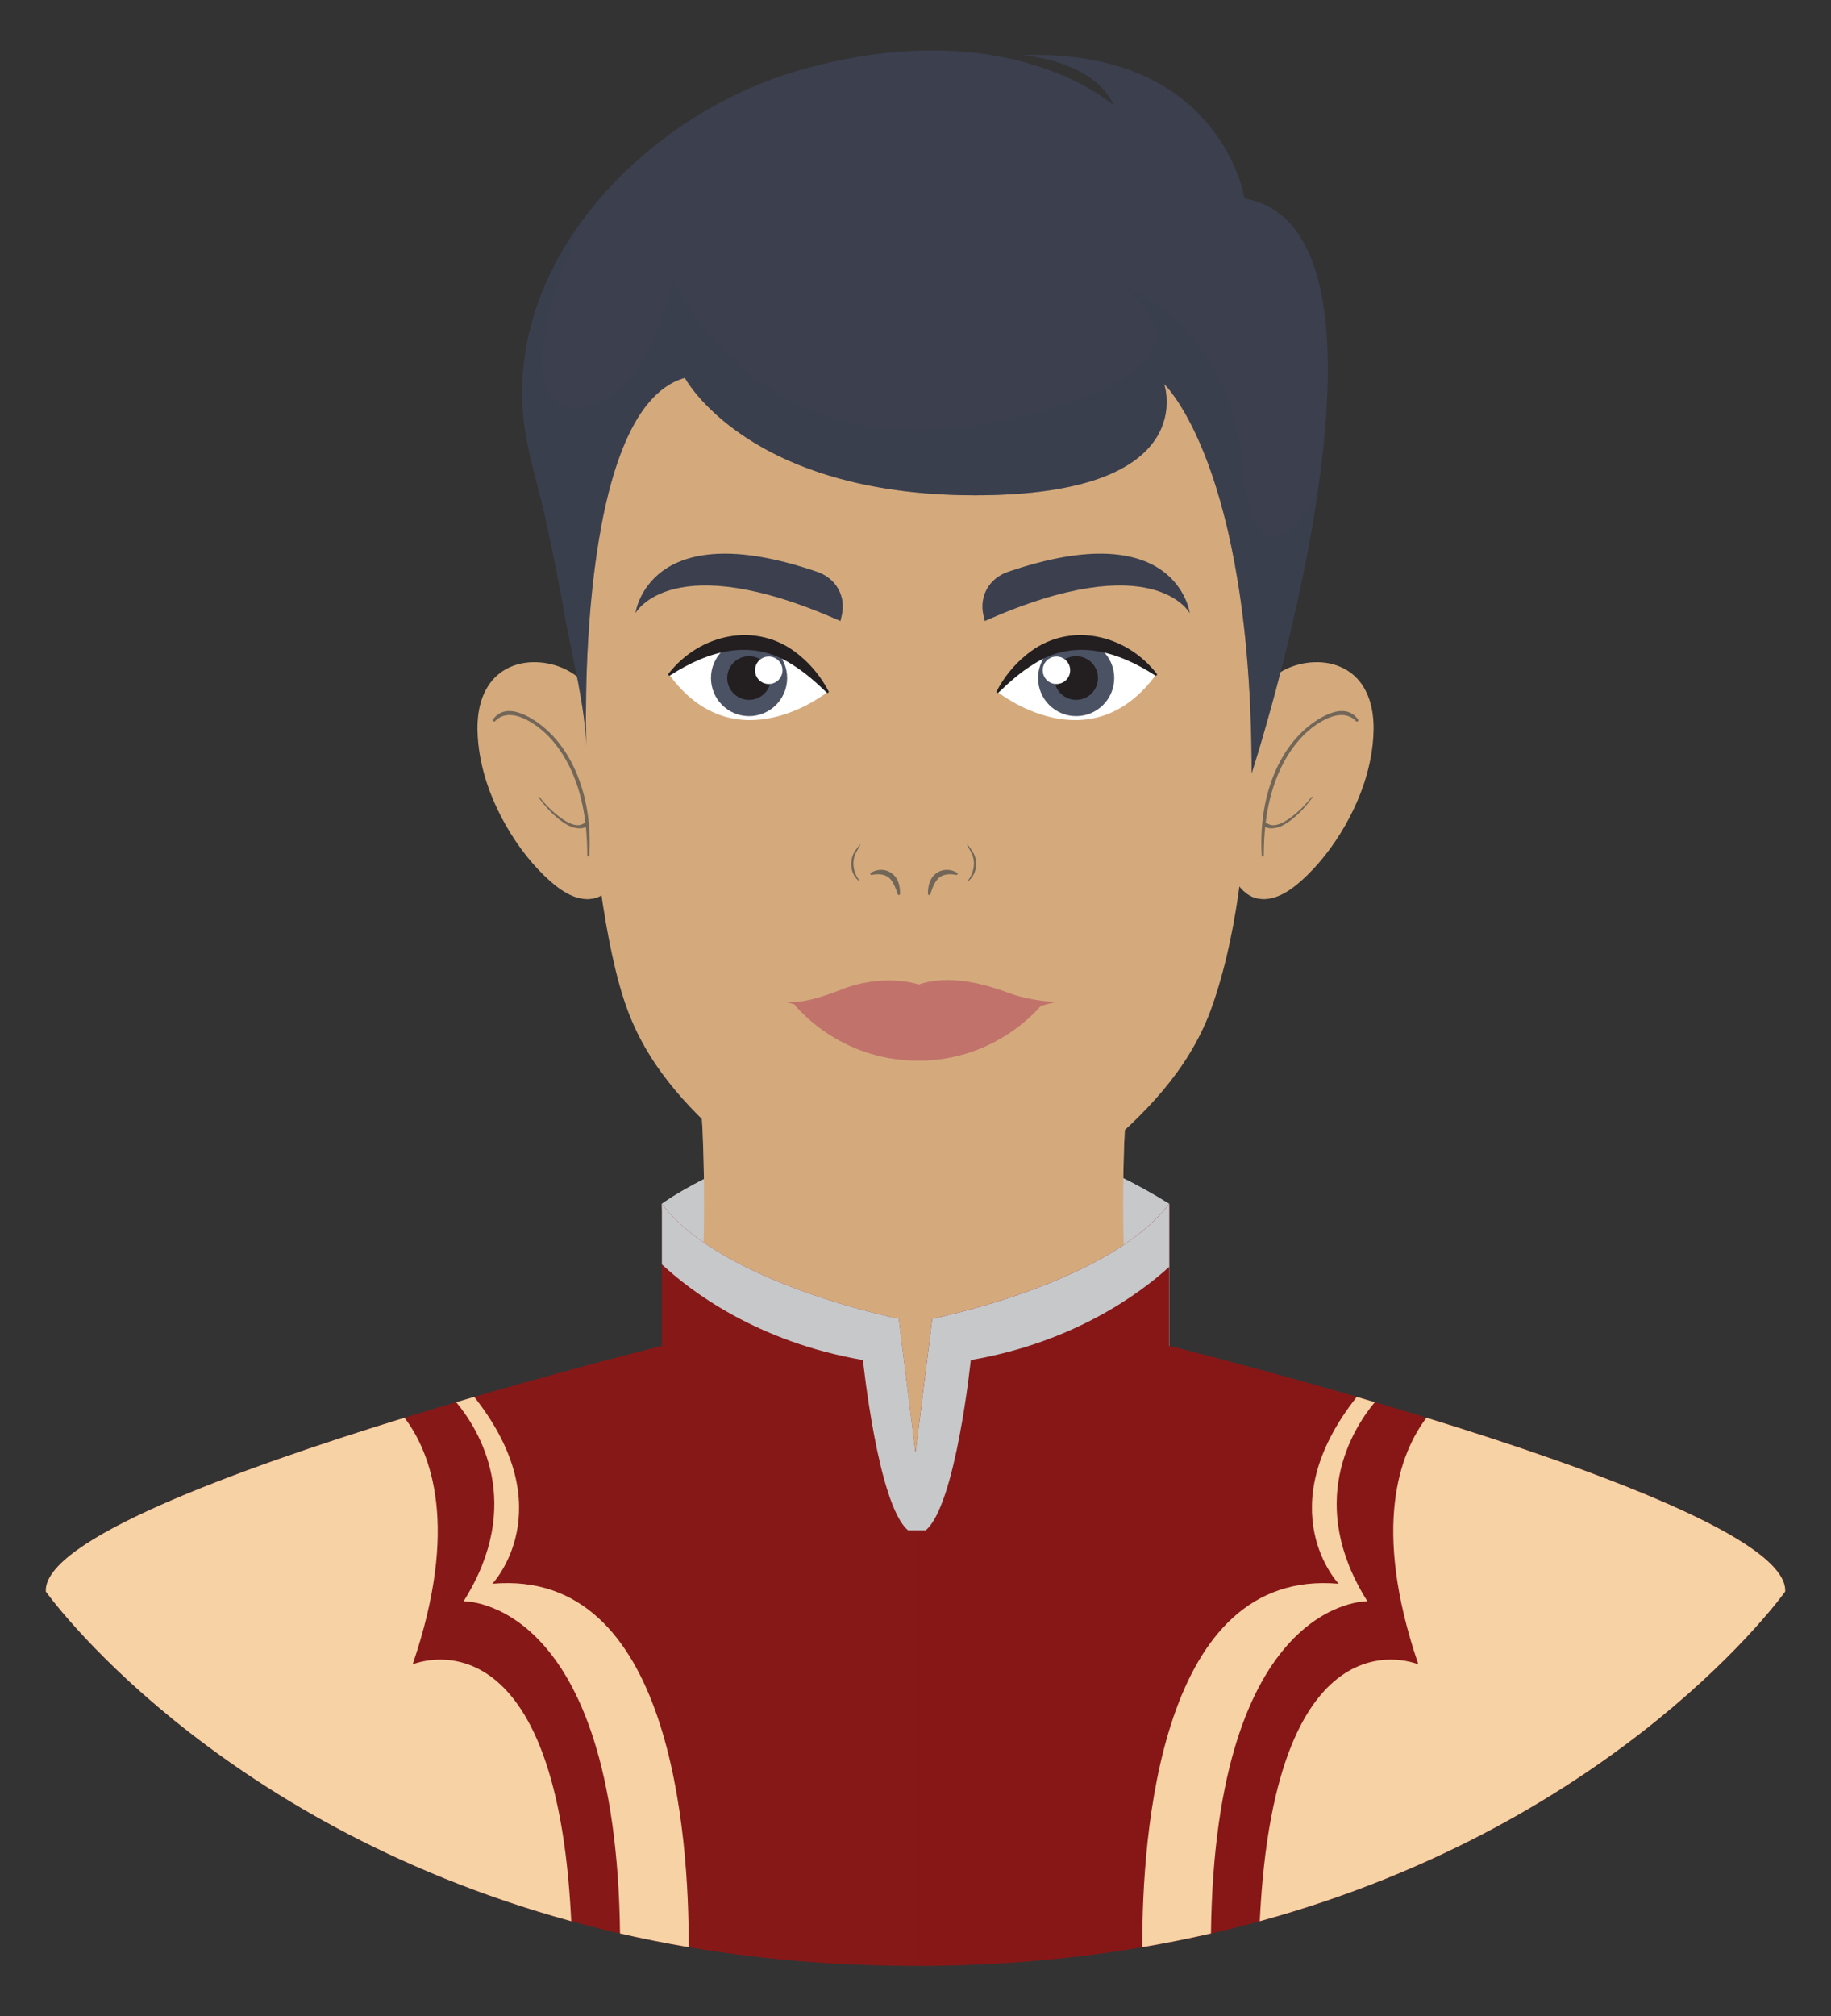 <?xml version="1.0" encoding="utf-8"?>
<!-- Generator: Adobe Illustrator 27.5.0, SVG Export Plug-In . SVG Version: 6.00 Build 0)  -->
<svg version="1.1" xmlns="http://www.w3.org/2000/svg" xmlns:xlink="http://www.w3.org/1999/xlink" x="0px" y="0px"
	 viewBox="0 0 363.325 400" style="enable-background:new 0 0 363.325 400;" xml:space="preserve">
<rect x="0" y="0" width="363.325" height="400" fill="#333333" stroke="none"/>
<g id="Layer_1">
</g>
<g id="Layer_2">
	<g>
		<g>
			<g>
				<path style="fill:#C7C8CA;" d="M131.333,238.82c0,0,46.205-33.807,100.659,0v37.92h-99.428L131.333,238.82z"/>
				<path style="fill:#C7C8CA;" d="M131.333,238.82c0,0,46.205-33.807,100.659,0v37.92h-99.428L131.333,238.82z"/>
			</g>
			<g>
				<path style="fill:#D4AA7D;" d="M138.987,216.55c0,0,1.65,22.554,0,41.258c-0.145,1.649,1.232,4.232,1.783,5.719
					c1.669,4.505,3.825,8.847,6.481,12.853c7.953,11.995,19.765,18.901,34.152,19.61c0.35,0.017,0.699,0.034,1.048,0.052
					c-0.776,0-1.551,0-2.327,0c14.818,0.021,27.434-7.764,35.419-19.992c2.58-3.951,4.68-8.219,6.309-12.645
					c0.536-1.457,1.88-3.982,1.738-5.596c-1.65-18.704,0-41.258,0-41.258H138.987z"/>
				<path style="opacity:0.4;fill:#D4AA7D;" d="M138.987,216.55c0,0,1.65,22.554,0,41.258c-0.145,1.649,1.232,4.232,1.783,5.719
					c1.669,4.505,3.825,8.847,6.481,12.853c7.953,11.995,19.765,18.901,34.152,19.61c0.35,0.017,0.699,0.034,1.048,0.052
					c-0.776,0-1.551,0-2.327,0c14.818,0.021,27.434-7.764,35.419-19.992c2.58-3.951,4.68-8.219,6.309-12.645
					c0.536-1.457,1.88-3.982,1.738-5.596c-1.65-18.704,0-41.258,0-41.258H138.987z"/>
				<path style="opacity:0.6;fill:#D4AA7D;" d="M138.987,216.549c0,0,0.207,2.828,0.401,7.308
					c3.404,4.445,7.316,8.455,11.425,12.276c8.96,8.332,19.373,17.077,31.58,17.173c12.206-0.096,22.619-8.841,31.58-17.173
					c3.202-2.977,6.287-6.066,9.103-9.388c0.216-6.121,0.514-10.197,0.514-10.197H138.987z"/>
			</g>
			<path style="fill:#871818;" d="M181.728,390c119.872,0,172.509-74.266,172.509-74.266c0.876-18.23-122.245-48.73-122.245-48.73
				V238.82c-11.998,15.897-47.005,22.796-47.005,22.796l-3.299,26.396h-0.051l-3.299-26.396c0,0-35.006-6.899-47.004-22.796v28.184
				c0,0-123.122,30.5-122.245,48.73c0,0,52.637,74.266,172.509,74.266"/>
			<path style="opacity:0.4;fill:#871818;" d="M231.992,267.004V238.82c-11.998,15.897-47.005,22.796-47.005,22.796l-2.557,20.46
				v107.921c119.374-0.29,171.807-74.263,171.807-74.263C355.114,297.504,231.992,267.004,231.992,267.004z"/>
			<g>
				<path style="fill:#F7D2A5;" d="M81.881,330.192c9.316-27.328,3.671-41.944-1.609-48.931
					C46.538,291.635,8.6,305.586,9.088,315.734c0,0,32.406,45.716,104.263,65.411C110.361,317.988,81.881,330.192,81.881,330.192z"
					/>
				<path style="fill:#F7D2A5;" d="M91.997,317.666c0,0,30.218-0.687,31.036,65.916c4.405,1.01,8.947,1.92,13.626,2.716
					c0.064-22.332-3.504-75.237-38.961-72.102c0,0,14.058-14.744-3.594-37.07c-1.18,0.343-2.375,0.693-3.581,1.049
					C95.115,283.703,104.165,298.351,91.997,317.666z"/>
			</g>
			<g>
				<path style="fill:#F7D2A5;" d="M281.445,330.192c-9.316-27.328-3.671-41.944,1.609-48.931
					c33.734,10.375,71.671,24.325,71.184,34.473c0,0-32.406,45.716-104.263,65.411C252.964,317.988,281.445,330.192,281.445,330.192
					z"/>
				<path style="fill:#F7D2A5;" d="M271.328,317.666c0,0-30.218-0.687-31.037,65.916c-4.405,1.01-8.947,1.92-13.626,2.716
					c-0.064-22.332,3.504-75.237,38.961-72.102c0,0-14.058-14.744,3.594-37.07c1.18,0.343,2.375,0.693,3.581,1.049
					C268.211,283.703,259.16,298.351,271.328,317.666z"/>
			</g>
			<path style="fill:#C7C8CA;" d="M184.988,261.616l-3.299,26.396h-0.051l-3.299-26.396c0,0-35.006-6.899-47.004-22.796v12.017
				c5.521,5.145,18.737,15.334,39.904,18.984c0,0,2.979,28.794,8.936,33.759h3.524c5.957-4.965,8.936-33.759,8.936-33.759
				c20.496-3.534,33.539-13.201,39.359-18.482V238.82C219.994,254.717,184.988,261.616,184.988,261.616z"/>
		</g>
		<g>
			<g>
				<path style="fill:#D4AA7D;" d="M94.925,147.653c0.554,5.124,2.251,10.08,4.649,14.626c2.214,4.196,5.053,8.18,8.469,11.485
					c2.494,2.413,6.111,5.319,9.847,4.461c2.058-0.472,3.505-2.135,4.531-3.882c1.28-2.181,2.083-4.608,2.467-7.103
					c0.766-4.985,0.03-10.087-0.944-14.989c-0.945-4.752-2.342-9.695-5.538-13.46c-0.023-0.027-0.052-0.044-0.08-0.064
					c-0.552-0.971-1.195-1.892-1.942-2.739c-2.719-3.084-6.587-4.697-10.686-4.616c-3.58,0.07-6.906,1.661-8.847,4.73
					C94.69,139.519,94.502,143.744,94.925,147.653z"/>
				<path style="opacity:0.35;fill:#D4AA7D;" d="M123.943,152.251c-0.945-4.752-2.342-9.695-5.538-13.46
					c-0.023-0.027-0.052-0.044-0.08-0.064c-0.552-0.971-1.195-1.892-1.942-2.739c-1.377-1.562-3.049-2.744-4.896-3.523
					c-0.147,3.851-0.175,7.706-0.064,11.558c0.246,8.58,1.167,17.134,2.744,25.571c0.549,2.936,1.181,5.855,1.879,8.759
					c0.609,0.045,1.225,0.015,1.844-0.127c2.058-0.472,3.505-2.135,4.531-3.882c1.281-2.181,2.083-4.608,2.467-7.103
					C125.654,162.255,124.918,157.153,123.943,152.251z"/>
				<path style="fill:#726658;" d="M97.783,142.786c2.792-4.028,8.531-0.051,11.028,2.306c4.098,3.87,6.486,9.322,7.536,14.781
					c0.628,3.267,0.79,6.613,0.589,9.93c-0.015,0.254-0.407,0.116-0.407-0.087c-0.001-1.89-0.085-3.781-0.279-5.658
					c-0.617,0.37-1.618,0.307-2.212,0.163c-1.052-0.255-2.029-0.84-2.88-1.494c-1.633-1.254-3.09-2.841-4.274-4.525
					c-0.104-0.147,0.132-0.167,0.211-0.061c1.133,1.515,2.528,2.897,4.052,4.016c0.787,0.578,1.638,1.14,2.585,1.412
					c0.394,0.113,0.809,0.178,1.219,0.131c0.456-0.052,0.764-0.313,1.182-0.444c0.008-0.003,0.018-0.001,0.026-0.003
					c-0.394-3.247-1.137-6.441-2.401-9.487c-1.818-4.381-4.845-8.636-9.124-10.892c-2.068-1.091-4.623-1.695-6.415,0.219
					C98.046,143.278,97.631,143.005,97.783,142.786z"/>
			</g>
			<g>
				<path style="fill:#D4AA7D;" d="M272.379,147.653c-0.554,5.124-2.251,10.08-4.649,14.626c-2.214,4.196-5.053,8.18-8.469,11.485
					c-2.494,2.413-6.111,5.319-9.847,4.461c-2.058-0.472-3.505-2.135-4.531-3.882c-1.281-2.181-2.083-4.608-2.467-7.103
					c-0.766-4.985-0.03-10.087,0.944-14.989c0.945-4.752,2.342-9.695,5.537-13.46c0.023-0.027,0.052-0.044,0.08-0.064
					c0.552-0.971,1.195-1.892,1.942-2.739c2.719-3.084,6.588-4.697,10.686-4.616c3.58,0.07,6.906,1.661,8.847,4.73
					C272.613,139.519,272.802,143.744,272.379,147.653z"/>
				<path style="opacity:0.35;fill:#D4AA7D;" d="M243.36,152.251c0.945-4.752,2.342-9.695,5.538-13.46
					c0.023-0.027,0.052-0.044,0.08-0.064c0.552-0.971,1.195-1.892,1.942-2.739c1.377-1.562,3.049-2.744,4.896-3.523
					c0.147,3.851,0.175,7.706,0.064,11.558c-0.246,8.58-1.167,17.134-2.744,25.571c-0.549,2.936-1.181,5.855-1.879,8.759
					c-0.609,0.045-1.225,0.015-1.844-0.127c-2.058-0.472-3.505-2.135-4.531-3.882c-1.28-2.181-2.083-4.608-2.467-7.103
					C241.65,162.255,242.386,157.153,243.36,152.251z"/>
				<path style="fill:#726658;" d="M269.521,142.786c-2.792-4.028-8.532-0.051-11.028,2.306c-4.098,3.87-6.486,9.322-7.536,14.781
					c-0.628,3.267-0.79,6.613-0.589,9.93c0.015,0.254,0.406,0.116,0.407-0.087c0.001-1.89,0.085-3.781,0.279-5.658
					c0.617,0.37,1.618,0.307,2.212,0.163c1.052-0.255,2.029-0.84,2.88-1.494c1.633-1.254,3.09-2.841,4.274-4.525
					c0.104-0.147-0.132-0.167-0.211-0.061c-1.133,1.515-2.528,2.897-4.052,4.016c-0.787,0.578-1.638,1.14-2.585,1.412
					c-0.394,0.113-0.809,0.178-1.219,0.131c-0.456-0.052-0.764-0.313-1.182-0.444c-0.008-0.003-0.018-0.001-0.026-0.003
					c0.394-3.247,1.137-6.441,2.401-9.487c1.818-4.381,4.846-8.636,9.124-10.892c2.068-1.091,4.623-1.695,6.415,0.219
					C269.257,143.278,269.673,143.005,269.521,142.786z"/>
			</g>
			<path style="fill:#D4AA7D;" d="M250.4,109.563c0.32,13.132-1.137,26.797-2.025,39.471c-1.158,16.519-2.234,34.07-7.595,49.865
				c-0.199,0.587-0.406,1.171-0.625,1.751c-4.456,11.789-13.043,20.508-22.548,28.434c-10.048,8.378-21.733,17.178-35.444,17.178
				h0.45c-13.71,0-25.395-8.799-35.444-17.178c-9.505-7.925-18.092-16.645-22.548-28.434c-9.474-25.062-9.779-91.075-9.779-91.075
				s-8.872-61.814,66.747-61.814c32.096,0,62.727,14.052,67.738,48.392C249.964,100.517,250.289,105.008,250.4,109.563z"/>
			<g>
				<path style="fill:#3B3F4E;" d="M116.343,148.068c0,0-2.445-66.988,19.558-73.1c0,0,12.369,23.293,57.598,23.293
					c45.229,0,37.505-22.071,37.505-22.071s17.358,16.136,17.358,77.256c0,0,34.956-107.502-1.415-114.094
					c0,0-4.546-29.779-44.1-28.415c0,0,14.094,0.909,18.186,10.002c0,0-20.686-18.868-62.286-7.047
					c-28.313,8.045-56.126,34.396-55.112,65.805c0.248,7.688,2.697,14.805,4.394,22.213c1.631,7.119,2.989,14.345,4.3,21.536
					C113.784,131.411,116.048,139.946,116.343,148.068z"/>
				<path style="opacity:0.4;fill:#3B3F4E;" d="M103.636,79.699c0.248,7.688,2.697,14.805,4.394,22.213
					c1.631,7.119,2.989,14.345,4.3,21.536c1.453,7.963,3.717,16.498,4.013,24.621c0,0-2.445-66.988,19.559-73.1
					c0,0,12.369,23.293,57.598,23.293c45.229,0,37.505-22.071,37.505-22.071s17.358,16.136,17.358,77.256
					c0,0,9.297-28.592,13.313-57.19c-5.388,13.457-13.831,15.188-15.146-3.967c-1.939-28.251-24.373-35.729-24.373-35.729
					s26.589,15.787-22.988,26.866c-49.577,11.079-65.642-28.251-65.642-28.251s-5.539,28.251-20.773,25.481
					c-10.332-1.879-2.954-23.376,2.864-37.017C107.911,54.096,103.208,66.447,103.636,79.699z"/>
			</g>
			<g>
				<path style="fill:#FFFFFF;" d="M132.791,133.84c0,0,16.5-16.5,31.443,3.424C164.234,137.264,146.022,151.896,132.791,133.84z"/>
				<g>
					<circle style="fill:#4B5264;" cx="148.636" cy="134.514" r="7.558"/>
					<circle style="fill:#231F20;" cx="148.636" cy="134.514" r="4.334"/>
					<path style="fill:#FFFFFF;" d="M149.819,132.973c0,1.506,1.221,2.726,2.726,2.726c1.506,0,2.727-1.221,2.727-2.726
						c0-1.506-1.221-2.727-2.727-2.727C151.04,130.246,149.819,131.467,149.819,132.973z"/>
				</g>
				<path style="fill:#231F20;" d="M132.63,133.678c6.225-8.019,17.668-10.541,25.843-3.813c2.507,2.018,4.5,4.517,5.943,7.262
					c0.059,0.113,0.016,0.253-0.097,0.312c-0.09,0.048-0.198,0.029-0.268-0.038c-2.206-2.129-4.464-4.103-6.935-5.613
					c-8.038-5.177-16.586-2.677-24.164,2.213C132.756,134.156,132.469,133.88,132.63,133.678L132.63,133.678z"/>
			</g>
			<path style="fill:#3B3F4E;" d="M126.086,121.666c0,0,7.106-13.389,40.682,1.545l0.254-1.077c0.908-3.854-1.12-7.409-4.866-8.693
				C128.58,101.935,126.086,121.666,126.086,121.666"/>
			<g>
				<path style="fill:#FFFFFF;" d="M229.386,133.84c0,0-16.5-16.5-31.443,3.424C197.943,137.264,216.155,151.896,229.386,133.84z"/>
				<g>
					<circle style="fill:#4B5264;" cx="213.541" cy="134.514" r="7.558"/>
					<path style="fill:#231F20;" d="M217.874,134.514c0,2.393-1.94,4.334-4.334,4.334s-4.334-1.94-4.334-4.334
						s1.94-4.334,4.334-4.334S217.874,132.121,217.874,134.514z"/>
					<path style="fill:#FFFFFF;" d="M212.358,132.973c0,1.506-1.221,2.726-2.726,2.726s-2.727-1.221-2.727-2.726
						c0-1.506,1.221-2.727,2.727-2.727S212.358,131.467,212.358,132.973z"/>
				</g>
				<path style="fill:#231F20;" d="M229.547,133.678c-6.225-8.019-17.667-10.541-25.843-3.813c-2.507,2.018-4.5,4.517-5.943,7.262
					c-0.059,0.113-0.016,0.253,0.097,0.312c0.09,0.048,0.198,0.029,0.268-0.038c2.206-2.129,4.464-4.103,6.935-5.613
					c8.038-5.177,16.586-2.677,24.164,2.213C229.421,134.156,229.708,133.88,229.547,133.678L229.547,133.678z"/>
			</g>
			<path style="fill:#3B3F4E;" d="M236.091,121.666c0,0-7.106-13.389-40.682,1.545l-0.254-1.077
				c-0.908-3.854,1.12-7.409,4.866-8.693C233.597,101.935,236.091,121.666,236.091,121.666"/>
			<g>
				<path style="fill:#C1736B;" d="M206.75,199.27c0,0-8.596,11.152-24.56,11.152h0.01c-15.964,0-24.56-11.152-24.56-11.152H206.75z
					"/>
				<path style="opacity:0.6;fill:#C1736B;" d="M206.75,199.27c0,0-8.596,11.152-24.56,11.152h0.01
					c-15.964,0-24.56-11.152-24.56-11.152H206.75z"/>
				<path style="fill:#C1736B;" d="M155.487,198.617c0,0,24.27,8.409,54.051,0.15c0,0-4.769-0.075-9.432-1.802
					c-4.663-1.727-11.764-3.754-17.805-1.652c0,0-6.783-2.403-15.473,1.051S155.487,198.617,155.487,198.617z"/>
			</g>
			<g>
				<g>
					<g>
						<path style="opacity:0.3;fill:#D4AA7D;" d="M192.208,174.77l-4.54,2.872c-3.531,3.531-9.255,3.531-12.786,0l-4.364-2.872
							c-1.58-1.58-1.855-4.043-0.663-5.933l11.508-18.247l11.508,18.247C194.064,170.726,193.788,173.19,192.208,174.77z"/>
						<path style="opacity:0.5;fill:#D4AA7D;" d="M192.872,168.836l-2.141-3.395c-1.888,3.209-5.375,5.364-9.367,5.364
							c-3.992,0-7.479-2.155-9.367-5.364l-2.141,3.395c-1.192,1.89-0.917,4.353,0.663,5.933l4.364,2.872
							c3.531,3.531,9.255,3.531,12.786,0l4.54-2.872C193.788,173.19,194.064,170.726,192.872,168.836z"/>
					</g>
					<g>
						<path style="fill:#726658;" d="M172.808,173.154c2.148-1.311,4.797-0.349,5.521,2.083c0.206,0.693,0.289,1.404,0.26,2.118
							c-0.004,0.127-0.11,0.227-0.237,0.223c-0.093-0.003-0.172-0.061-0.206-0.142c-0.135-0.323-0.239-0.646-0.34-0.965
							c-0.306-0.806-0.757-1.777-1.392-2.322c-0.922-0.793-2.246-0.813-3.42-0.579C172.74,173.649,172.578,173.289,172.808,173.154
							L172.808,173.154z"/>
						<path style="fill:#726658;" d="M189.92,173.154c-2.148-1.311-4.797-0.349-5.521,2.083c-0.206,0.693-0.289,1.404-0.26,2.118
							c0.004,0.127,0.11,0.227,0.237,0.223c0.093-0.003,0.172-0.061,0.205-0.142c0.135-0.323,0.239-0.646,0.34-0.965
							c0.306-0.806,0.757-1.777,1.392-2.322c0.922-0.793,2.246-0.813,3.421-0.579C189.987,173.649,190.149,173.289,189.92,173.154
							L189.92,173.154z"/>
					</g>
				</g>
				<g>
					<path style="fill:#726658;" d="M170.684,167.637c-0.287,0.58-0.653,1.153-0.922,1.73c-0.797,1.776-0.406,3.829,0.8,5.359
						c0.045,0.053-0.032,0.133-0.087,0.087c-1.963-1.522-2.03-4.602-0.48-6.443c0.194-0.267,0.383-0.537,0.585-0.799
						C170.624,167.514,170.719,167.572,170.684,167.637L170.684,167.637z"/>
					<path style="fill:#726658;" d="M192.017,167.572c0.397,0.542,0.801,1.046,1.131,1.643c0.997,1.799,0.624,4.315-1.026,5.598
						c-0.055,0.044-0.132-0.031-0.087-0.087c1.206-1.53,1.598-3.583,0.8-5.359c-0.269-0.578-0.635-1.15-0.922-1.73
						C191.879,167.574,191.974,167.512,192.017,167.572L192.017,167.572z"/>
				</g>
			</g>
			<path style="opacity:0.5;fill:#D4AA7D;" d="M171.73,210.936c0,0,6.733,4.586,20.395,0
				C192.125,210.936,181.391,225.085,171.73,210.936z"/>
		</g>
	</g>
</g>
</svg>
